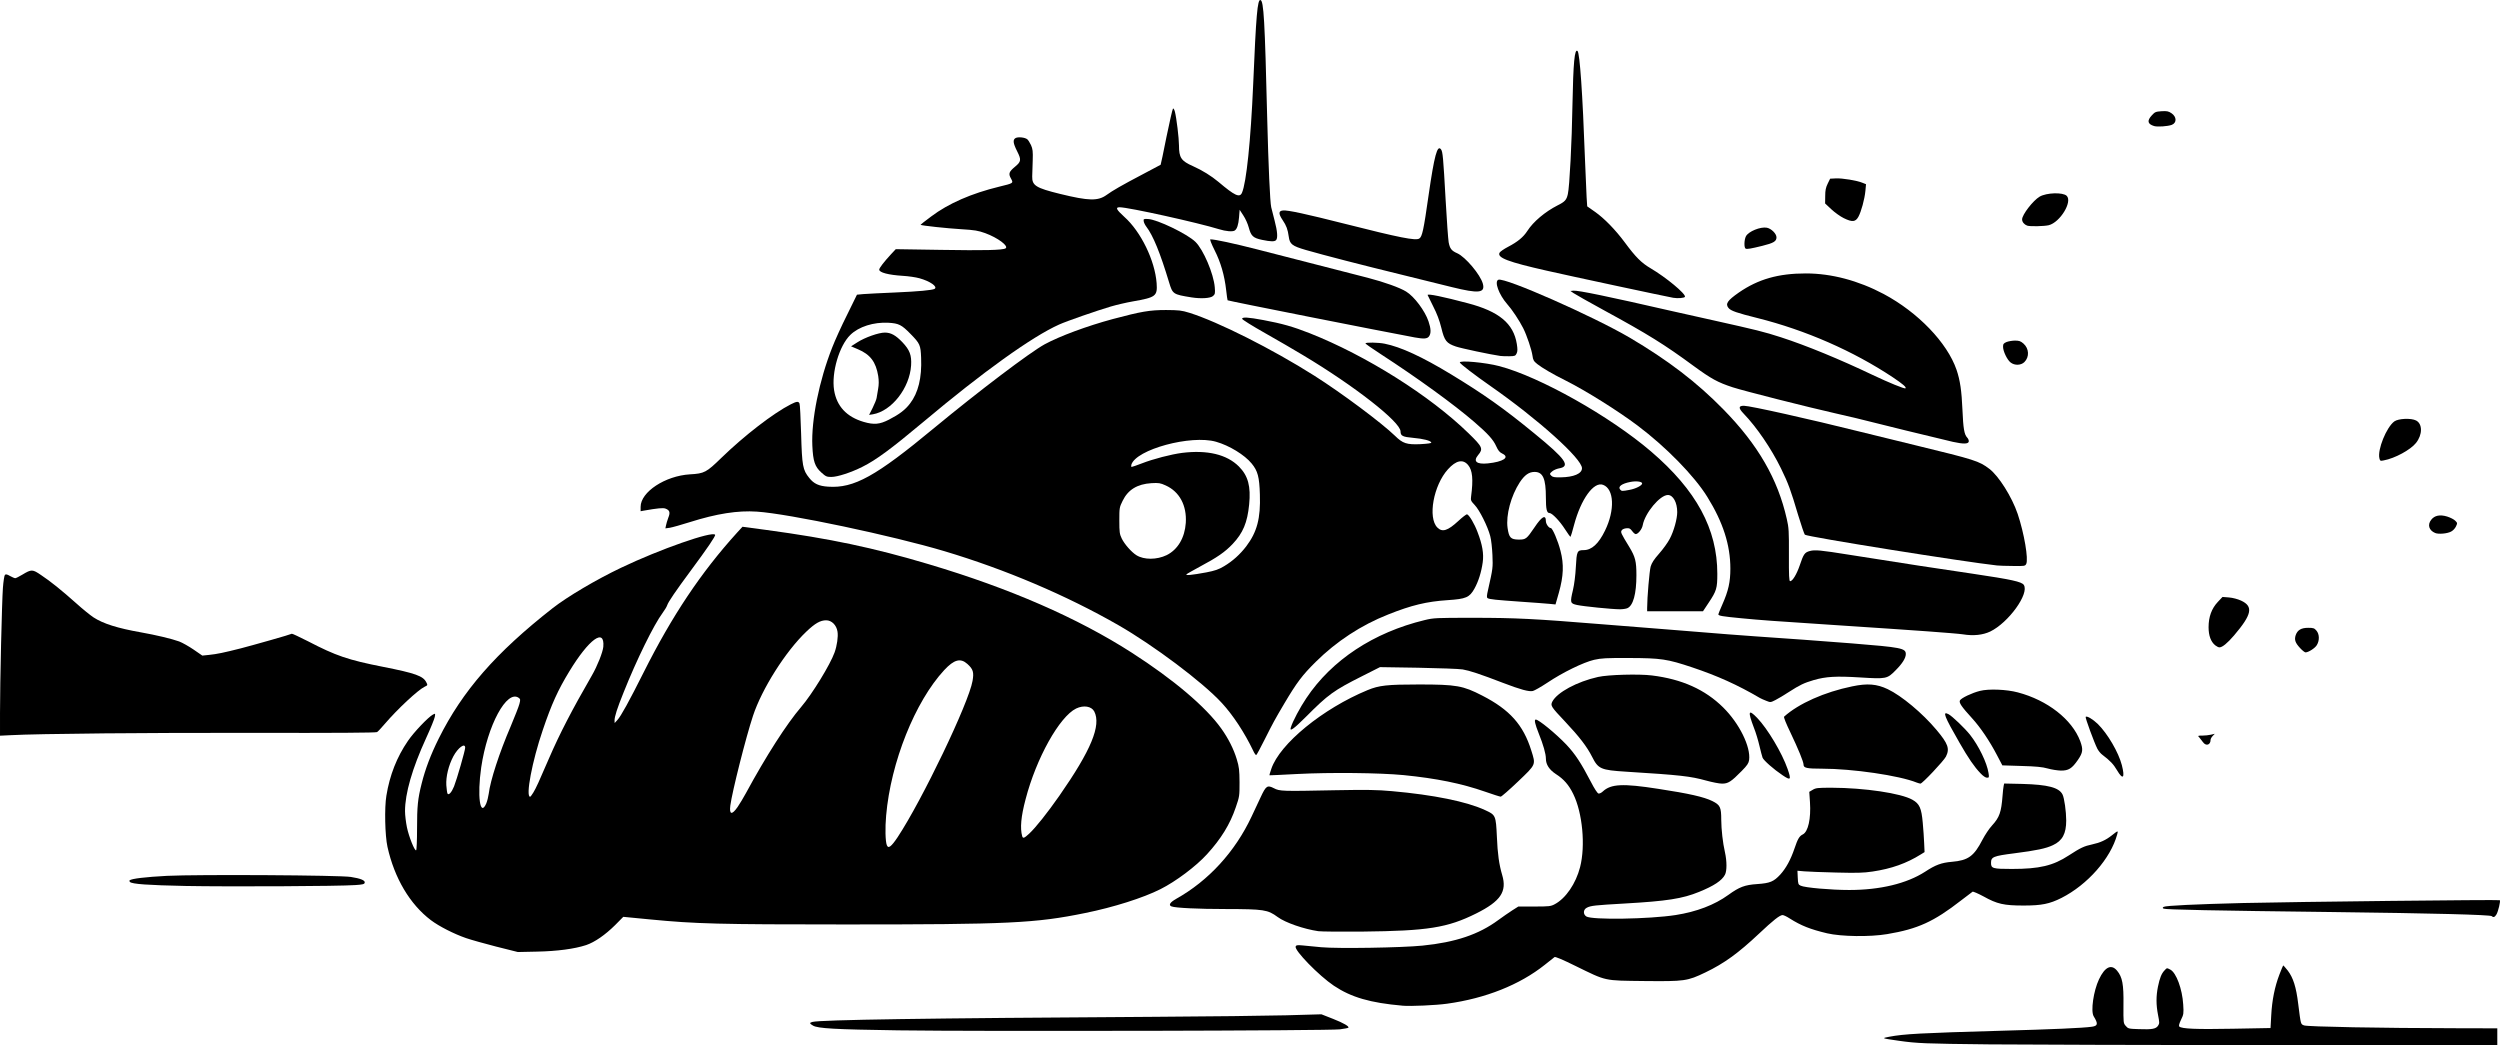 <svg xmlns="http://www.w3.org/2000/svg" id="root" viewBox="160 5992.6 24936.9 10427.4">
  <path
    d="M20000 16410c-647-7-716-10-900-36-174-25-175-25-96-40 149-28 309-37 1121-60 506-14 811-27 902-40 59-9 63-29 17-104-31-51-2-253 53-369 59-125 124-155 181-85 52 63 66 134 63 341-1 179-1 182 23 209 23 27 28 29 130 32 132 5 171-2 192-34 15-23 15-31 0-107-20-102-20-187-1-282 18-88 36-132 65-162 25-27 23-27 58-9 60 31 120 195 129 348 6 91 4 100-22 153-18 38-24 60-17 67 23 23 169 29 534 22l376-7 7-126c8-152 35-285 81-406 19-49 36-91 38-92 2-2 22 21 46 51 54 71 84 164 104 331 27 213 24 202 59 216 35 13 768 27 1515 28l412 1v170l-2217-2c-1220-1-2504-5-2853-8zm-10885-140c-627-9-798-19-845-47-36-21-38-29-6-37 85-21 1116-37 3426-51 520-3 1104-10 1298-15l353-10 117 46c106 42 164 76 151 88-2 3-40 10-84 16-100 14-3551 22-4410 10zm5035-246c-322-28-511-83-685-199-149-100-396-353-381-391 5-14 17-16 69-11 34 3 118 11 187 18 164 15 799 5 1008-16 330-33 562-111 757-255 44-32 107-76 140-97l60-38h160c147 0 164-2 203-23 110-58 211-206 253-370 55-214 24-542-68-729-44-91-95-149-173-199-66-43-100-95-100-153 0-48-26-140-71-251-38-96-48-140-30-140 29 0 199 139 305 250 88 94 145 180 244 370 36 70 66 116 77 118 9 2 29-7 43-21 81-75 199-81 552-26 308 47 457 81 540 122 78 39 89 60 89 187 1 100 15 227 37 324 20 90 20 186 0 224-30 58-110 111-258 171-166 68-321 92-742 116-297 17-338 21-378 42-36 18-39 65-5 87 54 36 627 27 891-14 210-33 388-101 526-201 109-79 164-100 288-108 128-9 164-24 230-95 58-64 104-149 142-261 32-95 48-122 82-139 54-26 83-158 72-322l-7-103 34-20c31-19 50-21 189-21 328 1 692 55 806 120 71 40 90 83 103 230 6 63 12 155 14 203l4 89-37 23c-142 89-293 143-482 171-93 14-157 15-363 10-137-3-281-9-318-12l-68-6 3 68c3 63 5 70 29 81 40 20 304 43 484 43 309 0 574-64 757-182 105-69 163-90 267-99 164-14 221-56 306-221 25-48 67-111 94-140 76-83 93-133 106-298 3-41 8-86 11-99l5-23 182 4c255 7 365 36 400 105 18 34 37 172 37 260 0 131-38 202-133 246-69 33-165 53-384 81-212 27-233 36-233 96 0 55 17 60 208 60 275 0 411-32 568-135 117-76 153-93 234-110 79-17 136-43 195-90 63-50 65-50 53-8-65 239-295 500-555 632-119 60-199 76-378 76-197 0-264-15-400-91-54-29-103-50-109-47-6 4-58 43-116 88-271 211-431 284-736 335-171 29-458 25-599-8-168-40-259-76-373-148-29-19-61-34-71-34-28 0-94 52-236 186-205 193-348 297-534 386-181 87-207 90-609 86-410-5-373 3-686-150-123-61-203-95-210-89-6 5-50 39-97 77-251 200-591 335-974 388-113 16-365 27-445 20zm-9036-588c-116-30-253-68-305-86-119-41-269-117-351-179-210-159-364-420-433-731-25-113-31-391-11-510 33-205 105-387 215-547 59-87 203-238 250-263 24-12 24-12 18 23-3 19-42 115-87 213-138 301-210 551-210 728 0 39 9 112 19 161 20 95 77 238 92 229 5-3 9-100 9-215 0-224 7-297 46-451 36-144 90-287 170-448 237-476 570-857 1134-1299 148-116 437-287 687-406 383-183 911-368 936-328 7 11-77 134-243 358-151 204-224 311-235 345-4 14-25 48-46 77-87 117-258 464-389 793-65 161-90 241-90 279l1 26 28-31c35-38 116-185 261-474 284-566 572-997 932-1394l54-59 239 32c634 86 1067 177 1620 342 807 240 1483 535 2024 882 417 268 738 540 893 757 70 98 124 205 154 305 24 79 27 108 28 230 0 137 0 142-38 252-57 168-147 314-287 467-109 120-312 272-464 348-172 87-469 181-751 238-497 102-767 114-2394 114-1263 0-1489-6-1944-50l-269-26-82 83c-98 97-203 170-289 199-116 38-289 61-491 65l-190 4-211-53zm4000-1093c244-369 710-1340 747-1559 15-86 6-117-52-169-68-61-132-44-230 61-292 315-534 921-580 1452-11 121-8 258 7 295 14 38 43 17 108-80zm1312-35c63-58 180-205 301-378 317-455 419-702 348-841-28-52-106-65-181-29-166 81-398 496-504 905-46 173-56 288-34 368 8 26 20 21 70-25zm-2909-265c22-32 59-94 83-138 201-371 407-692 551-860 111-130 290-422 334-545 24-67 37-157 29-207-10-65-58-113-113-113-58 0-110 29-198 113-206 196-443 570-532 840-71 214-208 757-226 894-12 92 15 98 72 16zm-2507-35c10-24 21-68 25-98 16-133 106-409 219-672 41-98 81-199 87-224 11-42 10-48-6-60-119-87-313 273-375 693-41 284-12 501 50 361zm470-110c28-47 53-101 155-338 110-254 228-481 429-830 54-93 109-232 114-286 16-193-144-76-340 247-112 184-176 324-264 584-106 310-173 665-126 665 4 0 18-19 32-42zm-791-61c28-70 111-359 111-386 0-53-72 0-118 86-48 91-75 203-70 288 3 40 8 77 12 84 12 19 41-13 65-72z" />
  <path
    d="M13310 15281c-144-21-329-85-405-141-101-74-136-79-520-80-271 0-501-11-539-26-33-13-16-40 45-75 324-181 588-470 753-821 25-54 66-140 90-192 54-116 67-125 133-91 59 30 75 31 608 20 322-6 421-4 568 9 417 37 747 104 932 190 104 48 106 52 116 264 7 174 22 278 53 383 49 165-15 261-259 383-287 143-483 174-1135 181-212 2-410 0-440-4zm11705-150c-15-14-598-29-1590-41-1181-14-1668-24-1684-34-11-7-11-10 2-18 22-12 315-26 792-38 512-12 2554-35 2560-28 9 8-16 111-33 141-17 28-31 34-47 18zm-23000-301c-385-8-537-19-559-40-5-5-7-13-3-16 17-17 161-34 373-45 306-15 1727-7 1834 11 97 15 143 34 138 57-3 15-18 19-93 24-164 12-1273 17-1690 9zm12960-940c-238-83-485-133-815-166-241-23-728-28-1060-11-151 8-276 14-277 13-2-2 6-30 18-64 84-250 513-601 961-786 114-47 195-56 511-56 375 0 440 12 632 111 273 140 409 291 489 547 46 146 50 136-133 311-87 83-165 151-172 150-8 0-77-22-154-49zm2205-111c-160-44-255-55-800-89-253-16-278-27-339-148-52-103-128-201-270-352-141-149-147-159-127-199 48-92 246-199 456-246 103-23 409-31 537-15 301 37 531 141 711 319 162 160 276 393 259 524-5 33-18 53-74 110-105 107-136 127-197 126-28 0-98-14-156-30zm2100 20c-175-71-642-139-947-139-150 0-183-7-183-40 0-29-52-155-132-323-42-87-68-151-62-156 146-131 402-245 679-302 152-32 246-24 355 28 137 65 346 239 486 406 116 138 134 188 94 267-22 43-236 270-254 269-6 0-22-5-36-10zm-1340-74c-87-58-189-148-199-175-5-14-19-67-31-118-12-52-36-133-55-180-63-166-56-190 32-99 104 108 248 349 304 510 38 110 32 118-51 62zm1975-19c-61-63-122-152-210-306-153-266-173-318-108-283 38 21 161 139 213 204 87 110 170 281 185 382 7 44 6 47-16 47-13 0-39-17-64-44zm1362-30c-35-60-68-95-147-155-17-12-39-40-50-61-30-59-123-311-116-317 12-12 71 23 121 71 98 97 207 283 240 411s11 152-48 51zm-692-18c-53-15-116-21-261-25l-191-6-53-101c-74-142-166-278-249-369-105-115-133-155-121-178 13-24 120-75 200-95 87-22 264-15 377 15 296 78 541 269 623 487 30 83 27 113-23 186-60 87-94 108-171 107-34-1-92-10-131-21z" />
  <path
    d="M12661 13482c-87-182-204-360-317-481-189-205-677-571-1029-773-518-297-1127-556-1733-737-514-154-1553-374-1872-395-190-13-401 20-670 105-85 27-175 52-199 56l-44 6 6-29c3-16 13-50 23-77 22-54 14-76-30-92-24-8-77-3-214 21l-32 6v-44c0-148 245-309 492-324 144-8 164-19 313-164 231-224 519-446 694-535 59-30 76-31 86-7 5 9 11 146 16 303 9 318 16 359 81 439 46 58 96 81 188 87 258 18 475-102 1060-587 443-366 951-751 1100-833 149-81 421-182 680-252 282-75 367-90 530-90 130 1 154 3 235 28 284 89 827 362 1245 627 273 173 672 471 805 600 77 76 117 89 253 83 71-4 112-9 109-16-6-19-80-38-182-47-104-9-125-20-125-64 0-94-458-453-975-762-82-50-252-148-377-219-126-71-228-135-228-142 0-20 60-16 211 12 187 35 297 66 462 131 566 224 1200 623 1585 998 141 137 149 155 95 219-51 62-14 93 97 82 156-16 223-61 145-98-27-13-41-30-61-74-28-64-83-125-219-242-203-175-564-437-932-676-84-54-153-103-153-107 0-12 130-10 192 3 160 32 373 130 663 306 324 197 523 337 830 589 315 257 365 329 244 349-22 4-52 17-67 30-26 23-26 24-9 42 14 15 33 18 95 17 130-2 212-37 212-91 0-95-437-488-910-818-159-111-303-221-308-236-9-25 255-1 395 36 404 107 1102 500 1512 851 452 387 661 773 661 1220 0 145-8 171-86 288l-57 86h-557v-32c0-105 23-371 35-414 11-37 33-71 85-130 38-43 86-109 105-146 41-76 75-200 75-267 0-96-41-171-93-171-79 0-229 180-251 301-7 40-46 89-70 89-8 0-24-14-36-31-19-25-28-30-58-27-20 2-40 10-46 21-12 19-8 28 77 167 59 98 70 142 70 280 0 186-32 303-90 329-13 6-47 11-75 11-76 0-365-29-428-43-68-15-70-23-40-149 13-55 25-149 29-231 8-155 13-167 78-167 80 0 149-63 213-195 100-204 91-415-19-456-93-36-221 141-290 400-16 62-32 115-35 118-2 3-27-31-55-75-53-83-129-162-155-162-27 0-36-37-36-155 0-188-29-255-113-255-56 0-99 31-147 103-88 135-140 328-122 456 14 97 31 115 111 116 71 0 79-6 157-121 73-110 114-133 114-63 0 28 29 69 49 69 17 0 72 128 97 228 35 134 30 251-16 415l-34 119-60-6c-34-3-160-13-280-21-254-18-319-24-337-36-10-6-10-22 5-86 48-214 48-216 43-343-3-69-12-154-22-190-25-96-107-260-155-310-38-40-41-47-36-84 23-173 14-263-30-315-51-61-120-47-201 43-144 159-203 484-105 581 49 49 103 32 208-65 42-39 81-69 88-67 21 6 74 95 104 176 49 127 64 217 52 303-14 100-43 191-83 263-49 87-83 102-267 114-210 14-360 50-593 143-269 106-516 268-723 473-135 134-188 204-316 420-93 158-107 183-192 352-42 84-80 155-85 157-4 3-18-16-30-42zm-468-1780c87-17 122-29 176-61 86-51 160-118 222-199 108-143 144-279 136-517-5-175-21-235-82-309-70-86-224-180-355-217-250-72-799 77-845 229-3 12-2 22 3 22 6 0 51-16 101-35 115-45 294-91 402-105 252-31 446 15 567 136 92 93 120 198 102 379s-61 284-165 394c-76 80-154 134-325 225-68 37-129 71-135 77-13 14 52 8 198-19zm-396-172c111-55 181-173 191-322 11-174-63-311-200-373-55-25-69-27-143-23-141 9-233 65-287 176-32 65-33 70-33 197 0 116 3 135 24 179 27 56 97 136 147 167 76 47 203 46 301-1zm4617-651c62-11 126-44 126-64 0-19-59-27-118-15-84 16-126 46-102 75 15 18 20 18 94 4zm5719 2515c-10-14-26-34-35-45-18-18-17-19 30-19 26 0 64-4 85-9l39-9-21 22c-12 12-21 30-21 38 0 53-47 66-77 22zM160 13113c0-322 19-1120 29-1256 5-66 14-124 20-130 9-9 22-6 51 11 21 12 45 22 52 22s39-16 72-36c90-54 100-54 186 5 95 63 204 151 350 281 63 57 141 120 173 141 97 63 240 108 472 149 152 27 307 64 382 91 32 12 97 49 144 81l87 60 68-7c78-8 146-22 319-66 127-33 494-137 506-145 4-2 76 32 161 75 279 145 398 186 753 256 319 63 396 91 427 153 15 29 15 30-17 45-65 31-270 222-395 368-35 41-70 79-79 84-11 7-419 9-1186 8-1055-3-2202 8-2472 23l-103 5v-218z" />
  <path
    d="M13036 13248c18-60 92-199 154-291 254-381 672-656 1180-779 91-22 113-23 480-23 431 0 620 10 1285 64 66 6 350 28 630 50 281 23 566 45 635 51s190 14 270 20c330 22 623 44 960 70 496 40 540 48 540 107 0 39-34 94-100 160-86 88-94 89-354 73-243-15-342-9-464 26-98 29-138 48-250 120-45 30-105 65-132 79-49 25-50 25-92 8-24-9-52-22-63-28-223-131-426-222-674-305-251-84-312-93-631-94-229-1-277 2-349 18-107 25-316 127-469 230-62 41-126 77-142 81-39 9-123-14-298-81-229-88-332-122-402-134-36-6-236-13-445-17l-380-6-180 91c-282 142-337 182-558 404-124 124-167 154-151 106zm10066-792c-48-52-58-82-43-128 18-51 55-73 124-73 52 0 62 3 83 28 30 35 32 98 4 144-18 31-84 73-113 73-8 0-33-20-55-44zm-845-26c-44-35-67-97-67-181 0-103 30-186 92-252l47-50 64 5c38 3 87 16 120 31 126 58 110 138-69 348-67 78-117 119-146 119-9 0-27-9-41-20zm-2517-110c-30-5-190-18-355-30-280-20-388-27-960-65-582-38-704-47-891-65-198-19-234-25-234-40 0-4 18-48 40-98 60-135 80-224 80-357 0-236-73-463-230-716-130-210-412-498-695-711-200-150-516-348-717-449-131-65-239-129-284-165-36-29-42-40-48-84-8-58-56-202-93-275-38-75-110-184-160-240-82-94-130-225-87-242 65-25 941 362 1309 577 383 226 671 446 936 717 344 351 542 693 632 1093 20 85 22 123 21 358-1 209 2 262 12 262 24 0 66-70 96-158 38-113 49-129 100-143 52-14 105-9 393 37 626 99 841 132 1230 189 390 58 491 80 512 112 57 87-153 377-335 465-74 35-167 45-272 28z" />
  <path
    d="M20080 11633c-323-35-1896-286-1917-307-6-6-36-94-67-196-74-250-97-313-171-465-97-198-241-410-373-547-53-55-52-78 3-78 61 0 660 134 1160 259 66 17 316 78 555 136 592 144 630 156 733 234 93 70 225 279 283 450 65 194 109 453 85 499-11 21-18 22-134 20-67 0-138-3-157-5zm4370-324c-62-26-79-82-39-132 33-43 87-54 159-32 32 10 69 29 81 42 22 22 22 24 6 58-9 19-30 41-48 50-39 21-126 28-159 14zm-16097-603c-65-58-83-113-90-266-12-256 68-652 198-981 27-70 94-218 149-327l98-200 64-6c35-3 178-10 318-16 232-10 370-23 392-36 34-21-43-76-151-106-36-10-111-21-166-24-143-9-235-33-235-62 0-16 47-77 120-156l45-48 451 7c429 7 615 3 644-15 35-22-77-106-203-152-70-25-104-31-237-39-138-8-400-36-408-44-1-1 46-39 106-83 174-131 402-230 681-298 141-34 141-34 115-81-27-48-20-67 40-117 62-51 65-69 22-154-42-83-45-116-15-133 26-13 93-6 116 13 9 7 25 33 37 58 17 39 20 61 17 155-2 61-4 131-5 157-2 91 35 115 279 175 286 70 377 72 463 10 61-44 147-94 362-207 96-51 176-93 177-94 2-1 28-126 58-277 31-151 60-278 65-283s13 8 19 30c16 59 41 267 41 337 0 123 22 155 140 207 94 42 182 97 254 157 163 138 211 160 234 109 44-98 88-523 112-1081 29-691 43-852 73-842 32 10 43 193 67 1182 12 472 28 835 40 885 4 19 20 79 34 134 28 106 33 175 14 194-16 16-52 15-140-3-89-19-109-38-132-123-9-35-33-89-54-120l-37-57-6 76c-6 73-20 116-43 131-20 14-90 8-156-13-210-65-904-219-992-219-45 0-33 23 47 96 165 147 305 435 322 661 9 129-7 142-237 182-63 11-162 34-220 51-142 42-441 146-516 180-270 121-761 473-1355 972-319 267-470 379-607 447-113 57-249 101-310 101-45 0-55-4-99-44zm673-527c107-55 164-99 211-161 83-108 119-257 111-456-5-128-11-142-106-239-89-91-117-105-220-111-148-8-296 39-380 121-111 108-190 377-162 552 26 160 125 266 295 316 103 30 159 25 251-22z" />
  <path
    d="M8865 10060c19-39 37-83 39-98 3-15 9-55 15-89 8-45 8-82 1-130-23-140-79-215-203-267l-68-29 63-40c76-49 213-97 274-97 60 0 108 26 175 96 74 78 93 130 87 231-14 226-194 456-381 488l-38 6 36-71zm15029 504c-21-85 70-310 149-368 40-29 167-35 217-9 65 34 65 141-1 224-54 68-211 154-322 174-33 7-37 5-43-21zm-4254-164c-83-18-850-206-960-235-30-8-127-30-215-50-275-62-907-222-1021-259-150-49-215-85-389-212-292-215-458-318-893-555-152-83-290-161-307-173l-30-21 30-3c46-4 330 54 980 203 110 25 301 68 425 95 421 94 495 112 665 167 253 82 588 220 915 376 160 76 319 141 327 133 11-11-27-43-125-109-397-264-873-472-1352-592-205-51-266-72-289-101-33-41-10-74 103-153 194-134 395-191 669-191 255 0 523 71 776 205 343 183 634 486 727 756 36 106 51 211 59 399s18 246 47 277c11 11 18 29 16 40-5 25-53 26-158 3zm575-792c-34-26-75-112-75-156 0-28 5-35 35-48 19-7 57-14 84-14 42 0 56 5 85 30 56 50 60 133 9 184-34 34-98 36-138 4zm-5090-65c-99-14-391-76-443-94-94-32-114-57-145-186-19-76-43-140-82-216-30-59-55-110-55-112 0-15 155 17 400 82 313 82 457 202 490 407 8 52 8 73-2 94-12 25-18 27-73 28-33 1-73-1-90-3zm-850-184c-339-63-1865-365-1870-371-2-2-8-46-14-99-17-151-55-281-116-401-31-62-49-108-42-108 46 0 231 40 462 99 314 80 866 222 1110 285 165 43 318 98 381 137 81 49 188 193 223 297 25 73 27 120 5 150-17 24-50 27-139 11zm-2230-400c-185-30-188-32-224-151-88-292-159-466-227-555-13-17-25-42-26-55-3-21 0-23 42-21 91 3 393 149 474 228 79 77 182 318 193 453 5 60 3 69-17 87-25 23-120 29-215 14z" />
  <path
    d="M16850 8963c-69-12-1047-221-1260-270-389-88-499-130-472-180 6-11 44-37 84-58 96-50 153-97 193-159 59-92 177-191 300-254 75-37 91-55 104-114 17-73 40-518 46-893 8-417 21-562 51-533 22 23 50 420 74 1083 6 154 13 322 16 373l6 93 77 54c93 65 205 180 299 307 107 145 165 203 257 257 153 90 352 255 342 284-4 12-71 18-117 10zm-2210-107c-96-24-326-80-510-126-381-93-769-193-945-244-137-40-160-58-170-133-10-72-23-109-61-165-43-64-42-92 4-96 47-5 230 35 617 133 548 139 706 170 742 147 29-19 43-81 93-433 57-395 87-507 124-456 17 23 22 76 46 507 11 201 25 389 30 419 12 63 28 85 86 110 82 37 230 213 255 303 25 94-40 101-311 34zm2933-383c-18-7-16-88 2-123 25-49 146-98 209-86 45 9 96 60 96 96 0 40-29 57-142 85-114 28-149 34-165 28zm2807-230c-29-11-50-36-50-62 0-47 109-188 175-227 69-40 232-45 270-8 59 59-66 264-179 293-46 11-189 14-216 4zm-1828-74c-35-17-91-57-125-89l-62-58 1-74c0-58 6-85 25-124l24-49 58-3c63-3 211 21 265 44l35 14-6 66c-8 84-42 208-70 259-29 52-61 55-145 14zm3095-919c-66-20-73-53-23-107 31-34 39-37 97-41 55-3 69 0 99 20 53 36 54 96 3 116-40 15-143 22-176 12z" />
</svg>